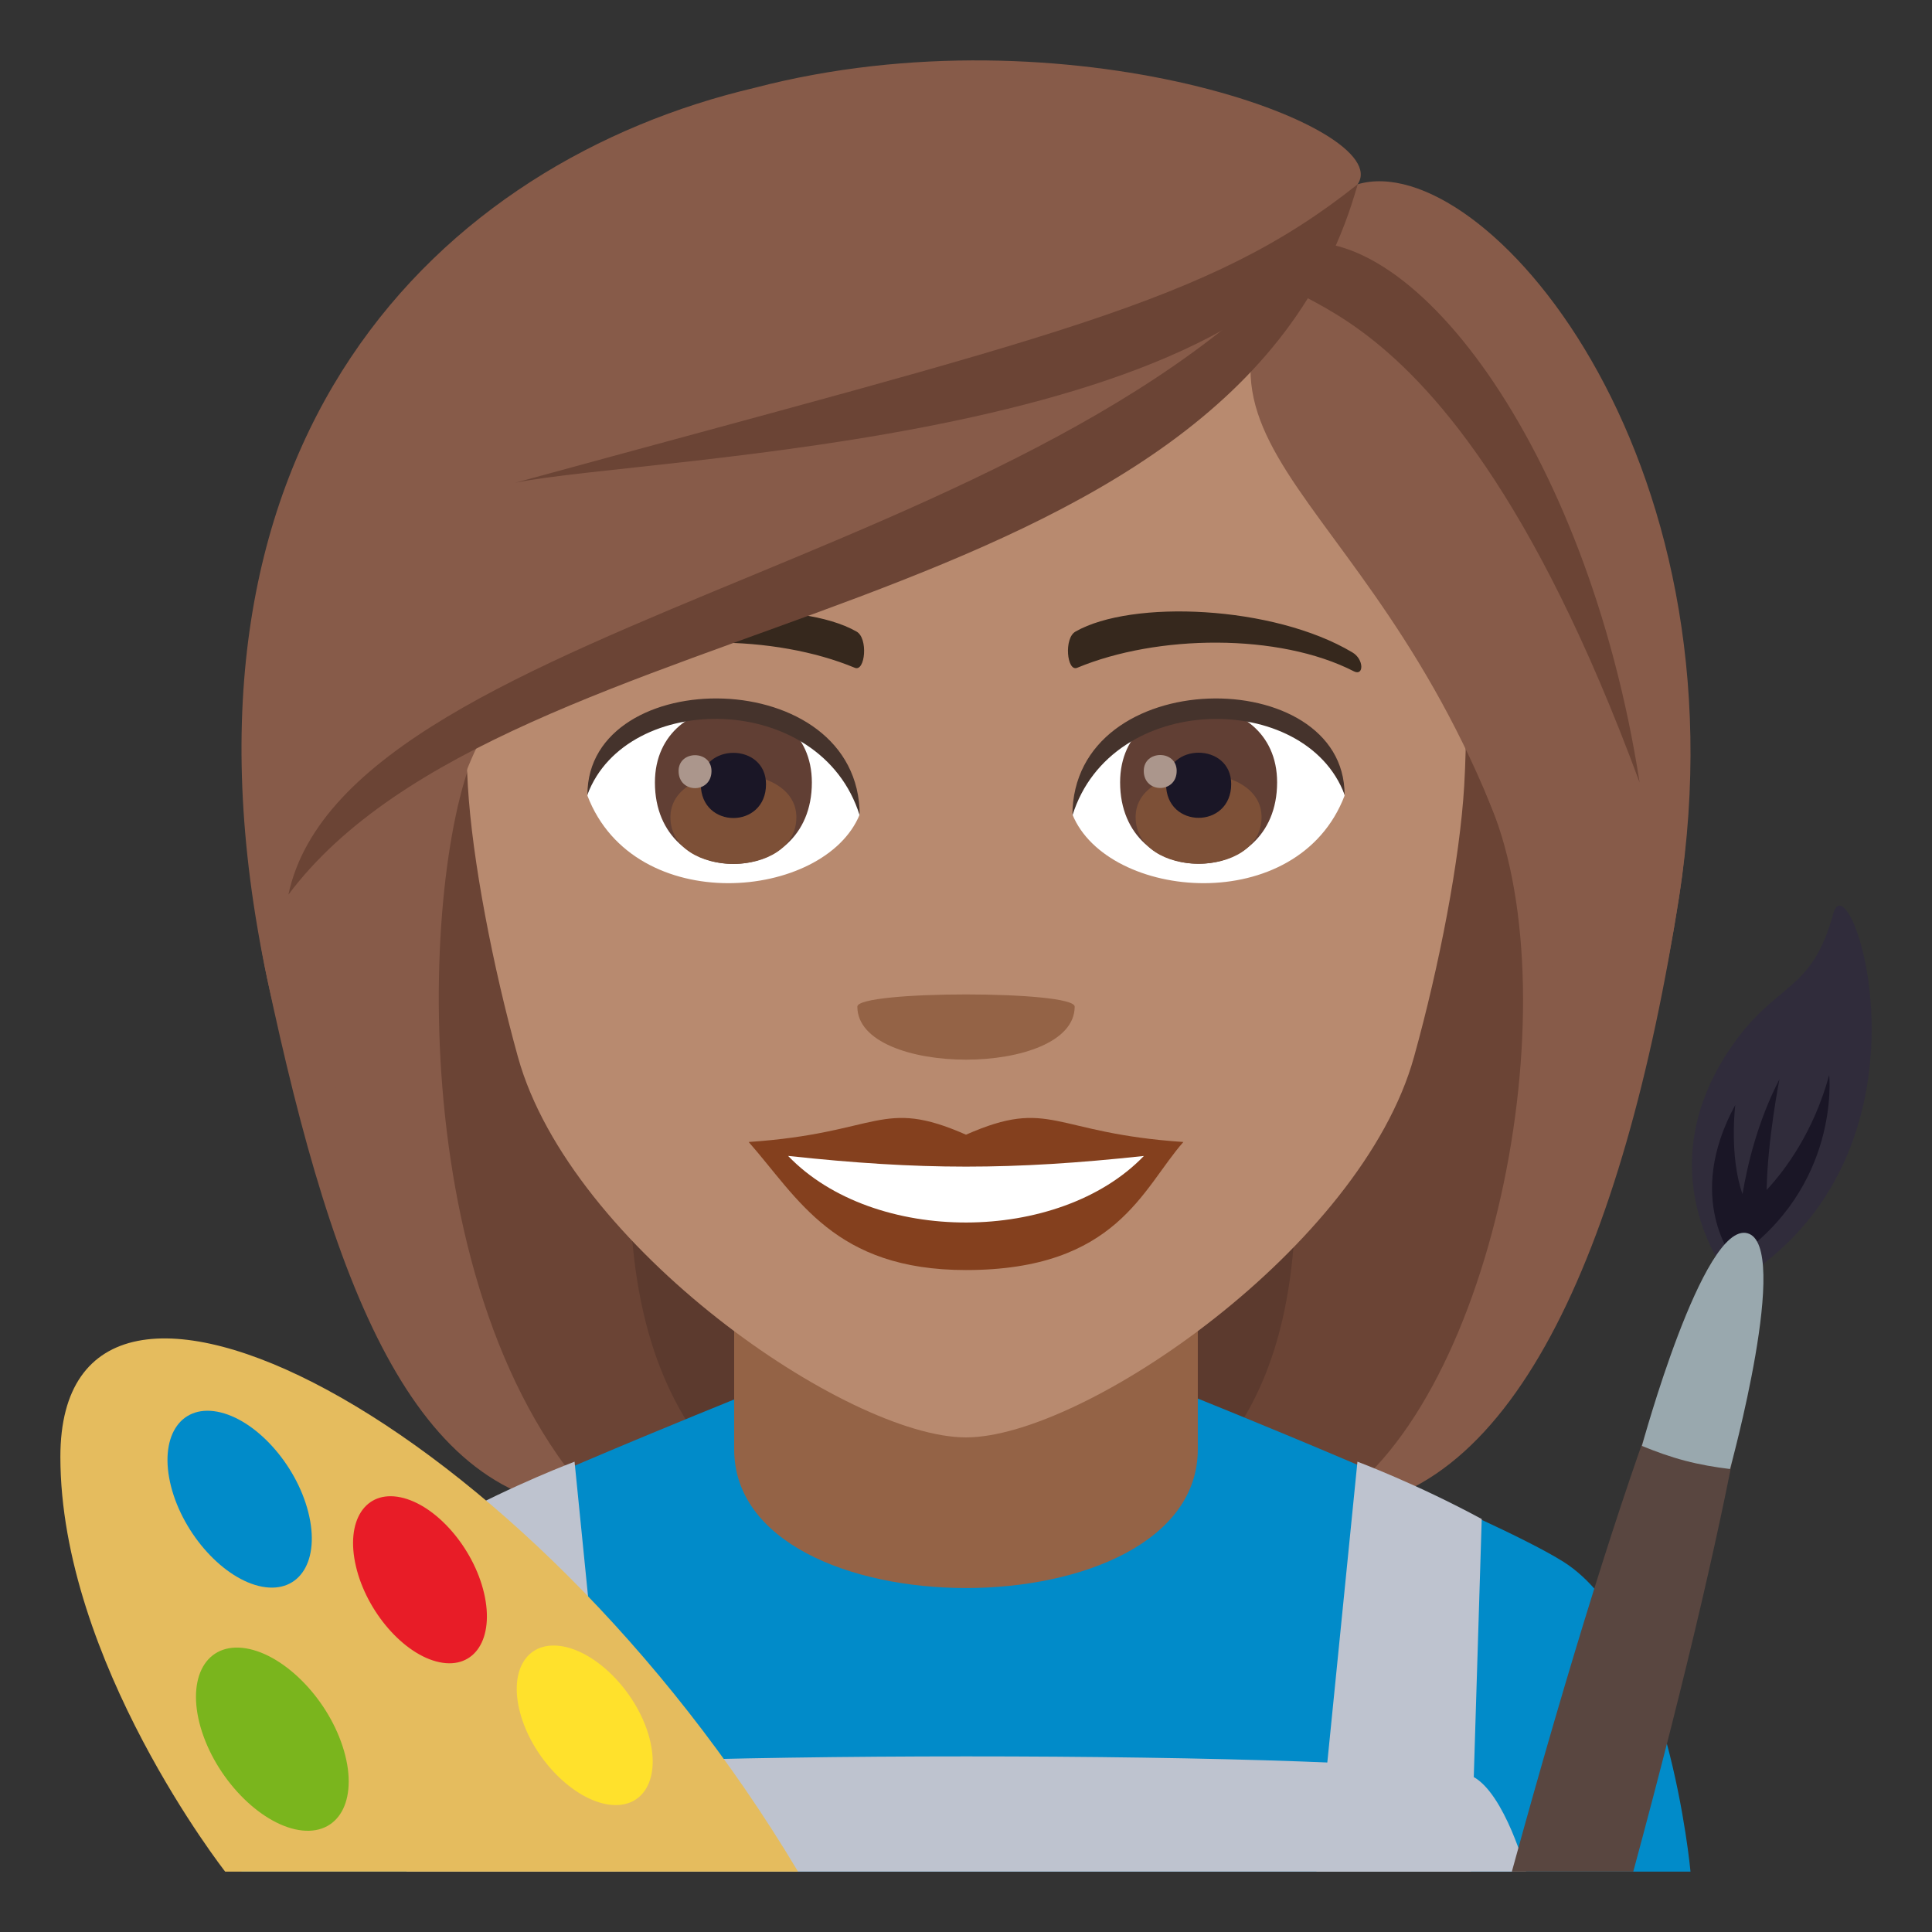 <?xml version="1.0" encoding="utf-8"?>
<!-- Generator: Adobe Illustrator 15.0.0, SVG Export Plug-In . SVG Version: 6.00 Build 0)  -->
<!DOCTYPE svg PUBLIC "-//W3C//DTD SVG 1.1//EN" "http://www.w3.org/Graphics/SVG/1.1/DTD/svg11.dtd">
<svg version="1.1" id="Layer_1" xmlns:x="http://ns.adobe.com/Extensibility/1.0/" xmlns:i="http://ns.adobe.com/AdobeIllustrator/10.0/" xmlns:graph="http://ns.adobe.com/Graphs/1.0/"
	 xmlns="http://www.w3.org/2000/svg" xmlns:xlink="http://www.w3.org/1999/xlink" xmlns:a="http://ns.adobe.com/AdobeSVGViewerExtensions/3.0/"
	 x="0px" y="0px" width="64px" height="64px" viewBox="0 0 64 64" enable-background="new 0 0 64 64" xml:space="preserve">
<rect x="0" y="0" width="64" height="64" fill="#333333" stroke="none"/>
<path fill="#5C3A2E" d="M19.076,13.402c-8.713,37.396-7.916,36.596,10.426,36.596C19.352,42.898,38.795,12.895,19.076,13.402z"/>
<path fill="#6B4435" d="M15.934,12.824c-6.359,28.412-0.873,35.709,3.998,37.174h5.582C12.453,40.797,32.869,12.264,15.934,12.824z"
	/>
<path fill="#5C3A2E" d="M44.709,13.4c8.713,37.398,7.914,36.598-10.426,36.598C43.617,44.299,24.99,12.893,44.709,13.4z"/>
<path fill="#6B4435" d="M47.85,12.822c9.295,25.85-0.02,35.979-3.998,37.176h-5.58C51.334,41.547,30.918,12.262,47.85,12.822z"/>
<path fill="#875B49" d="M49.396,26.713c2.691,6.57,0.029,20.059-5.545,23.285c6.178,0,9.939-8.549,11.773-20.309
	C57.918,14.994,44.602,14.986,49.396,26.713z"/>
<path fill="#875B49" d="M8.85,32.416c2.25,10.613,5.02,17.582,11.082,17.582c-6.76-6.998-5.965-21.76-4.043-25.432
	C25.682,18.738,5.043,14.463,8.85,32.416z"/>
<path fill="#018BC9" d="M12.254,51.746c2.402-1.514,12.363-5.506,12.363-5.506h14.84c0,0,9.951,3.986,12.342,5.502
	C55.268,53.943,56,62,56,62H8C8,62,8.773,53.936,12.254,51.746z"/>
<path fill="#BEC3CF" d="M14.914,50.32c2.16-1.17,4.119-1.9,4.119-1.9L20.393,62h-5.121L14.914,50.32z"/>
<path fill="#BEC3CF" d="M49.084,50.32c-2.158-1.17-4.117-1.9-4.117-1.9L43.607,62h5.117L49.084,50.32z"/>
<path fill="#946346" d="M24.32,48.006c0,6.133,15.359,6.133,15.359,0c0-3.742,0-9.926,0-9.926H24.32
	C24.32,38.08,24.32,43.176,24.32,48.006z"/>
<path fill="#BEC3CF" d="M15.225,58.857c1.703-0.898,31.873-0.9,33.572-0.002C49.85,59.412,50.555,62,50.555,62h-37.09
	C13.465,62,14.174,59.412,15.225,58.857z"/>
<path fill="#B88A6F" d="M32,4.415c-11.609,0-17.201,9.455-16.502,21.611c0.143,2.445,0.822,5.969,1.66,8.99
	c1.742,6.277,10.93,12.6,14.842,12.6c3.91,0,13.1-6.322,14.84-12.6c0.84-3.021,1.52-6.545,1.664-8.99
	C49.201,13.869,43.611,4.415,32,4.415z"/>
<path fill="#84401E" d="M32,37.588c-2.822-1.242-2.844-0.051-7.199,0.242c1.635,1.855,2.838,4.242,7.197,4.242
	c5.004,0,5.85-2.711,7.203-4.242C34.842,37.537,34.822,36.346,32,37.588z"/>
<path fill="#FFFFFF" d="M26.107,38.291c2.844,2.961,8.977,2.922,11.785,0.002C33.514,38.764,30.488,38.764,26.107,38.291z"/>
<path fill="#36281D" d="M44.795,21.609c-2.617-1.559-7.309-1.75-9.166-0.688c-0.393,0.215-0.287,1.342,0.053,1.201
	c2.648-1.104,6.682-1.158,9.168,0.117C45.184,22.408,45.189,21.836,44.795,21.609z"/>
<path fill="#36281D" d="M19.207,21.609c2.615-1.559,7.307-1.75,9.166-0.688c0.393,0.215,0.289,1.342-0.055,1.201
	c-2.648-1.104-6.68-1.16-9.166,0.117C18.818,22.408,18.811,21.836,19.207,21.609z"/>
<path fill="#946346" d="M35.6,33.346c0,2.342-7.199,2.342-7.199,0C28.4,32.807,35.6,32.807,35.6,33.346z"/>
<path fill="#FFFFFF" d="M44.541,26.357c-1.551,4.059-7.861,3.465-9.016,0.623C36.4,22.414,43.688,22.023,44.541,26.357z"/>
<path fill="#613F34" d="M37.105,25.916c0,3.596,5.201,3.596,5.201,0C42.307,22.578,37.105,22.578,37.105,25.916z"/>
<path fill="#7D5037" d="M37.619,27.066c0,2.063,4.172,2.063,4.172,0C41.791,25.152,37.619,25.152,37.619,27.066z"/>
<path fill="#1A1626" d="M38.627,25.973c0,1.492,2.158,1.492,2.158,0C40.785,24.588,38.627,24.588,38.627,25.973z"/>
<path fill="#AB968C" d="M37.889,25.537c0,0.754,1.09,0.754,1.09,0C38.979,24.836,37.889,24.836,37.889,25.537z"/>
<path fill="#45332C" d="M44.541,26.326c0-4.361-9.016-4.361-9.016,0.691C36.811,22.871,43.254,22.871,44.541,26.326z"/>
<path fill="#FFFFFF" d="M19.459,26.357c1.553,4.059,7.863,3.465,9.02,0.623C27.602,22.414,20.314,22.023,19.459,26.357z"/>
<path fill="#613F34" d="M21.695,25.922c0,3.596,5.199,3.596,5.199,0C26.895,22.584,21.695,22.584,21.695,25.922z"/>
<path fill="#7D5037" d="M22.209,27.072c0,2.061,4.172,2.061,4.172,0C26.381,25.158,22.209,25.158,22.209,27.072z"/>
<path fill="#1A1626" d="M23.215,25.979c0,1.492,2.16,1.492,2.16,0C25.375,24.592,23.215,24.592,23.215,25.979z"/>
<path fill="#AB968C" d="M22.479,25.541c0,0.756,1.09,0.756,1.09,0C23.568,24.842,22.479,24.842,22.479,25.541z"/>
<path fill="#45332C" d="M19.459,26.326c0-4.361,9.02-4.361,9.02,0.689C27.191,22.869,20.748,22.869,19.459,26.326z"/>
<path fill="#875B49" d="M44.973,6.105c-8.141,8.342-0.371,8.881,4.424,20.607c2.691,6.57,4.395,14.736,6.229,2.977
	C57.918,14.994,49.109,4.879,44.973,6.105z"/>
<path fill="#875B49" d="M24.99,2.911C14.666,5.34,5.043,14.463,8.85,32.416c2.25,10.613,5.117-4.178,7.039-7.85
	c9.793-5.828,26.539-10.242,29.084-18.461C46.264,4.209,35.32,0.206,24.99,2.911z"/>
<path fill="#6B4435" d="M17.08,15.988c4.365-0.885,25.25-1.303,27.893-9.883C40.037,10.039,34.924,11.109,17.08,15.988z"/>
<path fill="#6B4435" d="M9.553,29.637c7.324-9.773,31.316-8.695,35.42-23.531C37.006,18.557,11.555,20.24,9.553,29.637z"/>
<path fill="#6B4435" d="M42.559,8.139c-1.891,2.979,4.678-1.396,11.756,17.785C52.57,14.709,46.588,6.988,42.559,8.139z"/>
<path fill="#E5BC5E" d="M7.459,62C7.459,62,2,55.031,2,48.258C2,39.084,17.461,46.963,26.436,62H7.459z"/>
<path fill="#018BC9" d="M10.211,50.088c-0.406-1.6-1.758-3.088-3.014-3.324c-1.254-0.234-1.939,0.875-1.531,2.475
	s1.762,3.086,3.016,3.322C9.936,52.795,10.619,51.688,10.211,50.088"/>
<path fill="#E81C27" d="M16.035,52.775c-0.352-1.508-1.592-2.928-2.764-3.174s-1.834,0.779-1.48,2.287
	c0.352,1.506,1.592,2.928,2.762,3.174C15.725,55.309,16.387,54.283,16.035,52.775"/>
<path fill="#FFE12C" d="M21.475,57.438c-0.443-1.449-1.748-2.752-2.91-2.912c-1.16-0.158-1.742,0.887-1.299,2.34
	c0.441,1.447,1.744,2.752,2.906,2.914C21.334,59.938,21.914,58.889,21.475,57.438"/>
<path fill="#7AB51D" d="M11.35,57.852c-0.541-1.668-2.031-3.129-3.318-3.264c-1.285-0.133-1.883,1.113-1.34,2.783
	c0.545,1.67,2.033,3.129,3.318,3.266C11.297,60.77,11.895,59.521,11.35,57.852"/>
<path fill="#594640" d="M54.104,62c3.652-13.504,4.789-20.883,3.779-21.146C56.85,40.582,53.959,47.861,50.082,62H54.104z"/>
<path fill="#302C3B" d="M57.172,42.143c0,0-2.66-3.377,0.203-7.498c1.496-2.152,2.631-1.74,3.354-4.379
	c0.539-1.977,3.826,7.635-2.938,12.041L57.172,42.143z"/>
<path fill="#1A1626" d="M60.594,35.613c-0.518,1.891-1.455,3.141-2.072,3.807c0.029-1.662,0.424-3.666,0.424-3.666
	c-0.719,1.391-1.059,2.82-1.223,3.803c-0.449-1.277-0.24-2.953-0.24-2.953c-1.705,3.123-0.045,5.117-0.045,5.117
	C60.986,39.328,60.594,35.613,60.594,35.613"/>
<path fill="#99A8AE" d="M54.391,47.898c0.457,0.189,0.932,0.359,1.428,0.49c0.498,0.131,0.994,0.215,1.49,0.275
	c0,0,2.047-7.426,0.574-7.811C56.414,40.467,54.391,47.898,54.391,47.898"/>
</svg>
